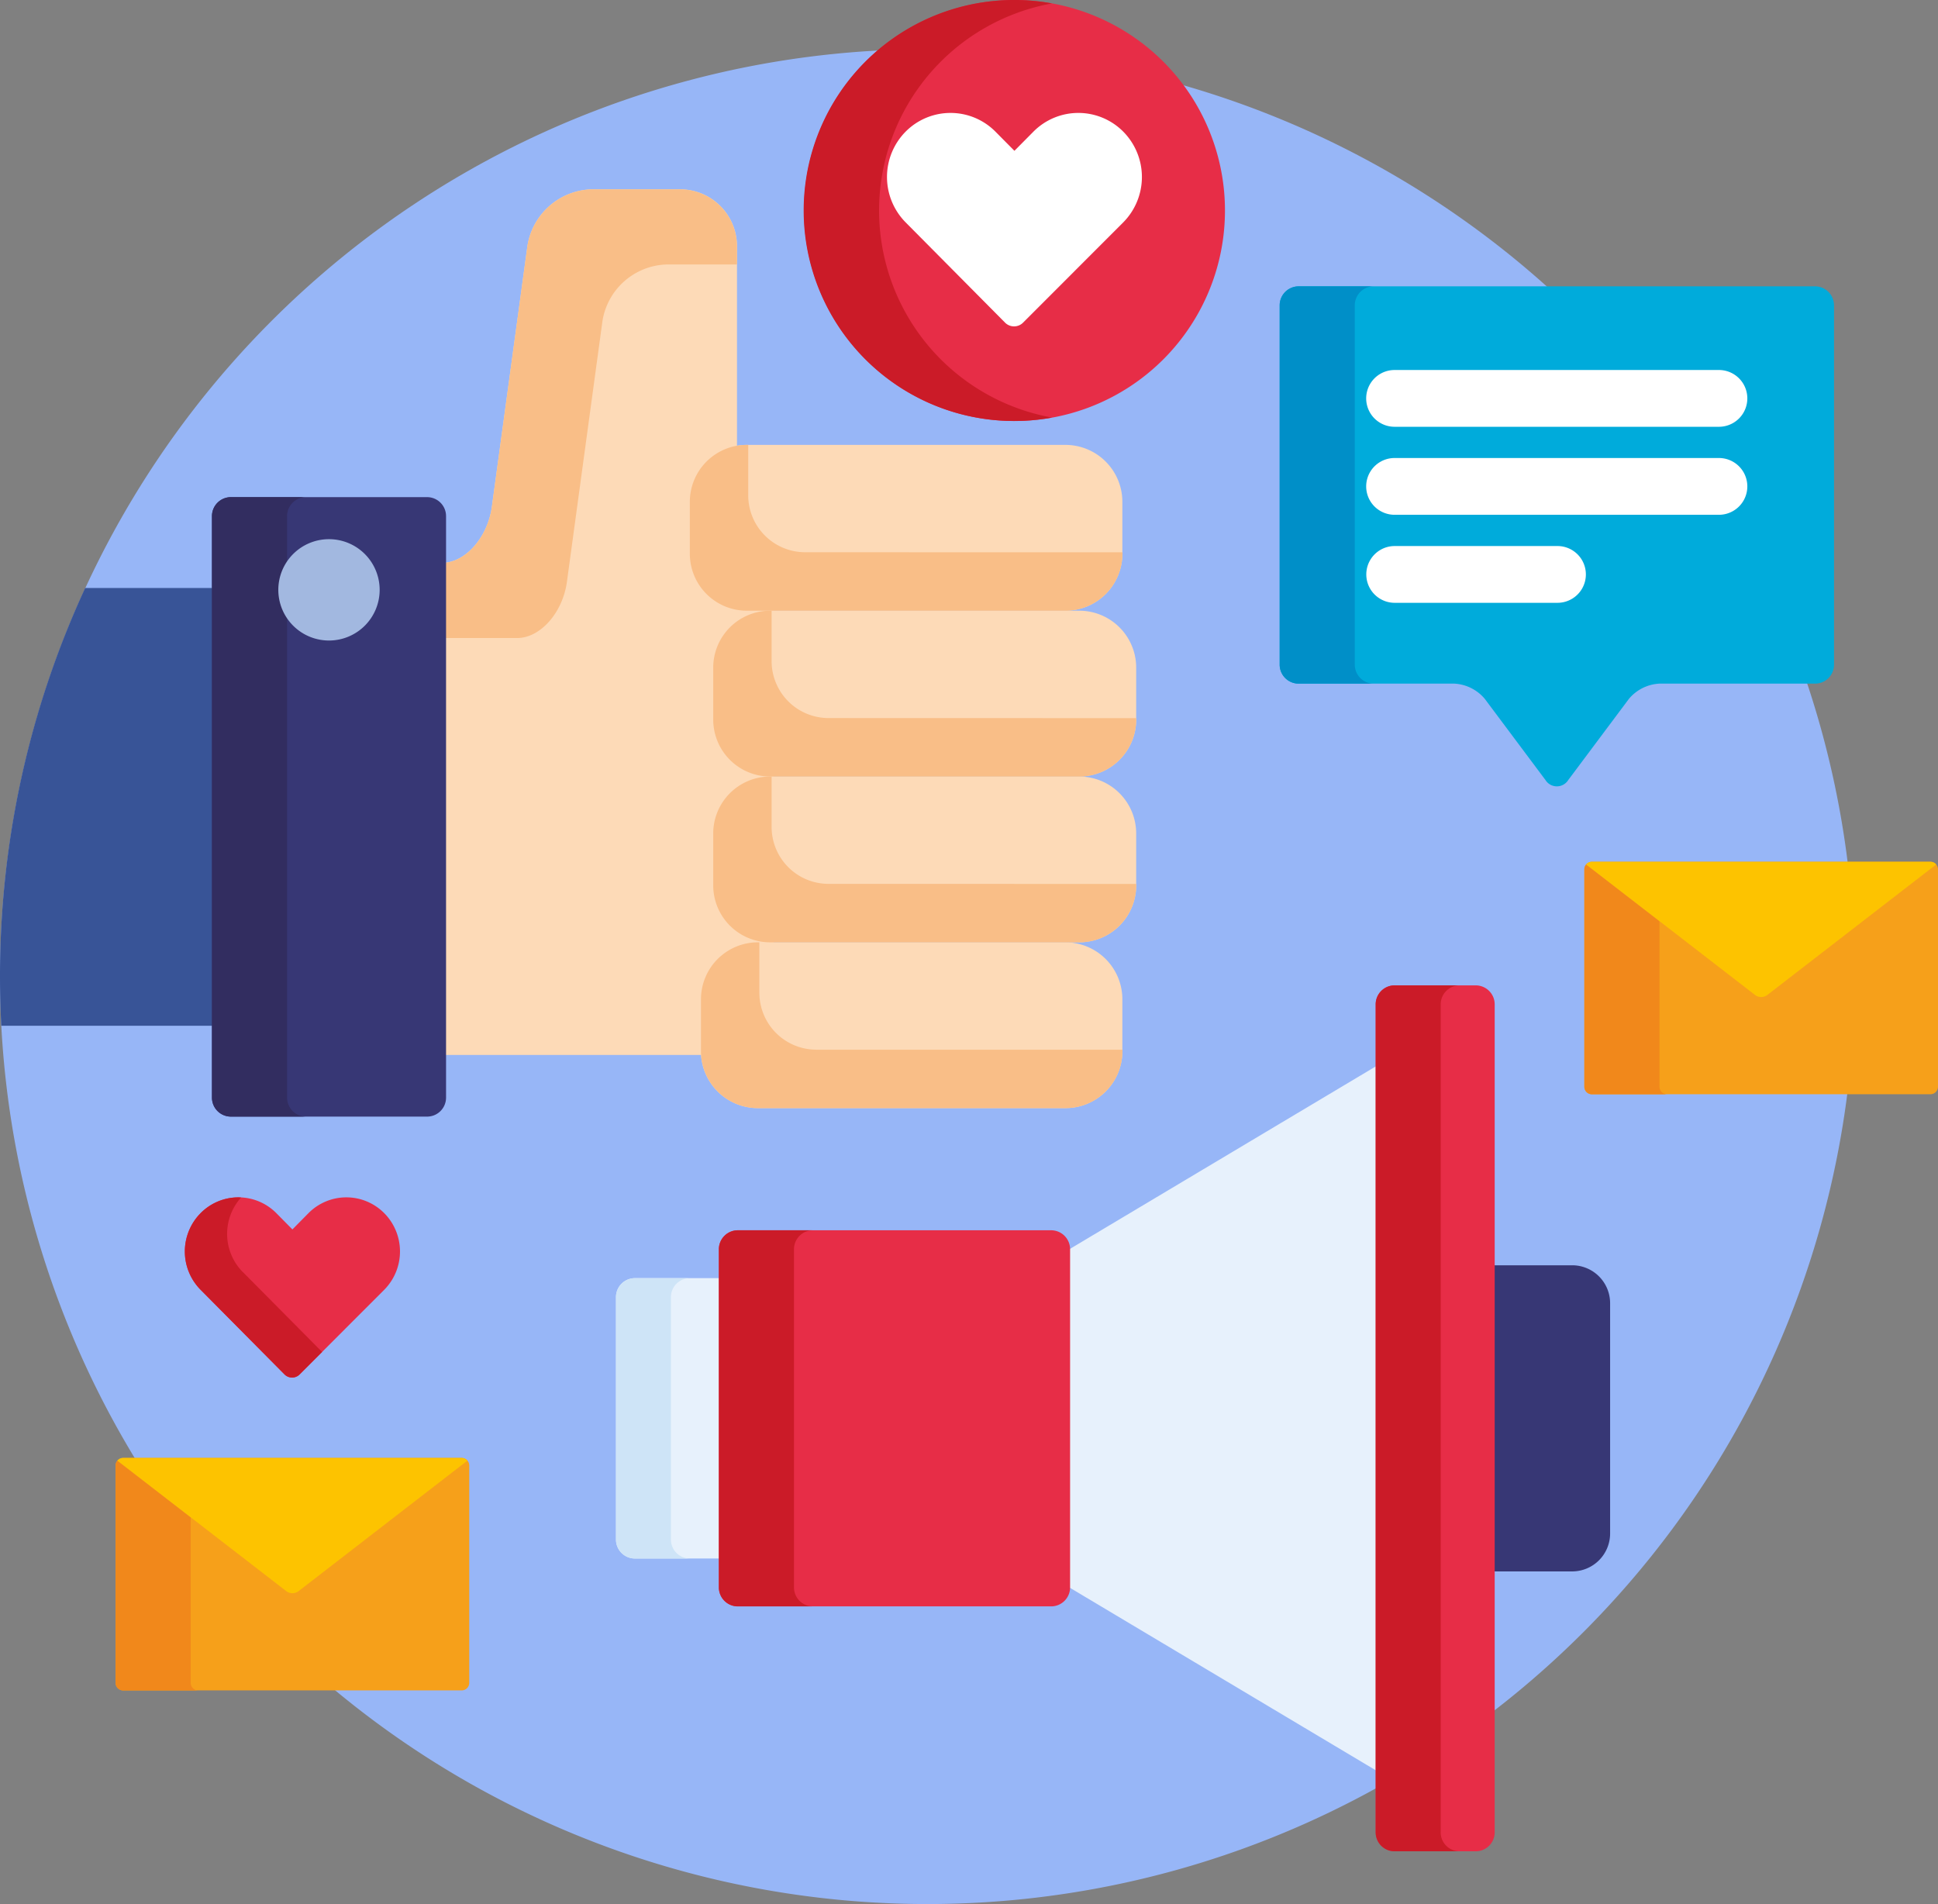 <svg xmlns="http://www.w3.org/2000/svg" width="119.49" height="117.39" viewBox="0 0 119.49 117.39">
  <rect x="0" y="0" width="119.49" height="117.39" fill="#808080" stroke="none"/>
  <g id="Grupo_8261" data-name="Grupo 8261" transform="translate(-188.316 -12816.441)">
    <path id="Trazado_2027" data-name="Trazado 2027" d="M245.494,12819.475a57.178,57.178,0,1,1-57.178,57.179,57.179,57.179,0,0,1,57.178-57.179Z" fill="#97b6f7"/>
    <path id="Trazado_2028" data-name="Trazado 2028" d="M201.618,12852.693h-8.05a56.951,56.951,0,0,0-5.252,23.96q0,1.523.08,3.028h13.222v-26.988Z" fill="#385497"/>
    <path id="Trazado_2029" data-name="Trazado 2029" d="M285.256,12894.449H280.24v18.874h5.016a2.341,2.341,0,0,0,2.334-2.334v-14.207a2.34,2.34,0,0,0-2.334-2.333Z" fill="#373775"/>
    <path id="Trazado_2030" data-name="Trazado 2030" d="M254.061,12893.571v20.629l19.308,11.521v-43.67l-19.308,11.521Z" fill="#e7f1fc"/>
    <path id="Trazado_2031" data-name="Trazado 2031" d="M280.473,12929.412a1.17,1.17,0,0,1-1.167,1.167h-5a1.17,1.17,0,0,1-1.166-1.167v-51.053a1.17,1.17,0,0,1,1.166-1.167h5a1.17,1.17,0,0,1,1.167,1.167v51.053Z" fill="#e72d47"/>
    <path id="Trazado_2032" data-name="Trazado 2032" d="M277.144,12929.412v-51.053a1.17,1.17,0,0,1,1.167-1.167H274.3a1.17,1.17,0,0,0-1.167,1.167v51.054a1.17,1.17,0,0,0,1.167,1.166h4.009a1.17,1.17,0,0,1-1.167-1.167Z" fill="#cb1b28"/>
    <path id="Trazado_2033" data-name="Trazado 2033" d="M232.872,12895.242h-5.41a1.17,1.17,0,0,0-1.167,1.167v14.952a1.17,1.17,0,0,0,1.167,1.167h5.41v-17.286Z" fill="#e7f1fc"/>
    <path id="Trazado_2034" data-name="Trazado 2034" d="M229.682,12911.362v-14.953a1.17,1.17,0,0,1,1.167-1.166h-3.387a1.17,1.17,0,0,0-1.167,1.166v14.953a1.171,1.171,0,0,0,1.167,1.167h3.387a1.171,1.171,0,0,1-1.167-1.167Z" fill="#cee4f7"/>
    <path id="Trazado_2035" data-name="Trazado 2035" d="M254.294,12914.312a1.17,1.17,0,0,1-1.167,1.167H233.806a1.17,1.17,0,0,1-1.167-1.167v-20.854a1.17,1.17,0,0,1,1.167-1.167h19.321a1.17,1.17,0,0,1,1.167,1.167v20.854Z" fill="#e72d47"/>
    <path id="Trazado_2036" data-name="Trazado 2036" d="M237.27,12914.312v-20.854a1.17,1.17,0,0,1,1.167-1.167h-4.631a1.17,1.17,0,0,0-1.167,1.167v20.854a1.17,1.17,0,0,0,1.167,1.167h4.631a1.17,1.17,0,0,1-1.167-1.167Z" fill="#cb1b28"/>
    <path id="Trazado_2037" data-name="Trazado 2037" d="M301.394,12835.261a1.17,1.17,0,0,0-1.167-1.166H268.383a1.17,1.17,0,0,0-1.167,1.166v22.161a1.17,1.17,0,0,0,1.167,1.167h9.612a2.633,2.633,0,0,1,1.866.936l3.745,5.01a.827.827,0,0,0,1.4,0l3.745-5.01a2.631,2.631,0,0,1,1.866-.936h9.612a1.17,1.17,0,0,0,1.167-1.167v-22.161Z" fill="#00abdb"/>
    <path id="Trazado_2038" data-name="Trazado 2038" d="M271.847,12857.422v-22.161a1.17,1.17,0,0,1,1.167-1.166h-4.631a1.17,1.17,0,0,0-1.167,1.166v22.161a1.17,1.17,0,0,0,1.167,1.167h4.631a1.17,1.17,0,0,1-1.167-1.167Z" fill="#008fc8"/>
    <path id="Trazado_2039" data-name="Trazado 2039" d="M294.3,12842.753h-20a1.75,1.75,0,1,1,0-3.5h20a1.75,1.75,0,0,1,0,3.5Z" fill="#fff"/>
    <path id="Trazado_2040" data-name="Trazado 2040" d="M294.3,12848.179h-20a1.75,1.75,0,1,1,0-3.5h20a1.75,1.75,0,0,1,0,3.5Z" fill="#fff"/>
    <path id="Trazado_2041" data-name="Trazado 2041" d="M284.345,12853.606H274.307a1.75,1.75,0,1,1,0-3.5h10.038a1.75,1.75,0,0,1,0,3.5Z" fill="#fff"/>
    <path id="Trazado_2042" data-name="Trazado 2042" d="M250.864,12816.442a12.978,12.978,0,1,1-12.977,12.978,12.977,12.977,0,0,1,12.977-12.978Z" fill="#e72d47"/>
    <path id="Trazado_2043" data-name="Trazado 2043" d="M242.517,12829.419a12.977,12.977,0,0,1,10.662-12.767,12.978,12.978,0,1,0,0,25.533,12.977,12.977,0,0,1-10.662-12.767Z" fill="#cb1b28"/>
    <path id="Trazado_2044" data-name="Trazado 2044" d="M250.84,12836.563a.78.78,0,0,1-.558-.233l-6.131-6.182a3.98,3.98,0,0,1,0-5.589,3.9,3.9,0,0,1,5.542,0l1.169,1.18,1.17-1.18a3.9,3.9,0,0,1,5.542,0,3.976,3.976,0,0,1,0,5.589l-6.178,6.183a.778.778,0,0,1-.555.232Z" fill="#fff"/>
    <path id="Trazado_2045" data-name="Trazado 2045" d="M206.326,12901.374a.662.662,0,0,1-.471-.2l-5.174-5.218a3.357,3.357,0,0,1,0-4.717,3.286,3.286,0,0,1,4.677,0l.987,1,.987-1a3.287,3.287,0,0,1,4.678,0,3.357,3.357,0,0,1,0,4.717l-5.215,5.219a.657.657,0,0,1-.469.2Z" fill="#e72d47"/>
    <path id="Trazado_2046" data-name="Trazado 2046" d="M203.289,12894.871a3.35,3.35,0,0,1-.108-4.6c-.054,0-.107-.009-.162-.009a3.271,3.271,0,0,0-2.338.978,3.357,3.357,0,0,0,0,4.717l5.174,5.217a.661.661,0,0,0,.94,0l1.381-1.381-4.887-4.927Z" fill="#cb1b28"/>
    <path id="Trazado_2047" data-name="Trazado 2047" d="M231.765,12881.259v-3.221a3.27,3.27,0,0,1,3.267-3.267h.755a.234.234,0,1,0,0-.468,3.27,3.27,0,0,1-3.267-3.267v-3.222a3.271,3.271,0,0,1,3.267-3.268.233.233,0,1,0,0-.467,3.27,3.27,0,0,1-3.267-3.267v-3.223a3.27,3.27,0,0,1,3.267-3.267.233.233,0,1,0,0-.467h-1.442a3.271,3.271,0,0,1-3.267-3.268v-3.222a3.27,3.27,0,0,1,2.679-3.212v-12.541a3.511,3.511,0,0,0-3.5-3.5h-5.445a4.136,4.136,0,0,0-3.973,3.469l-2.194,16.093c-.259,1.9-1.632,3.456-3.055,3.468v30.341h16.187c-.005-.075-.011-.149-.011-.227Z" fill="#fddab7"/>
    <path id="Trazado_2048" data-name="Trazado 2048" d="M230.256,12828.115h-5.445a4.136,4.136,0,0,0-3.973,3.469l-2.194,16.093c-.259,1.9-1.631,3.456-3.055,3.468v4.633H220.2c1.429,0,2.811-1.562,3.071-3.47l2.193-16.093a4.138,4.138,0,0,1,3.974-3.469h4.315v-1.13a3.511,3.511,0,0,0-3.5-3.5Z" fill="#f9be87"/>
    <path id="Trazado_2049" data-name="Trazado 2049" d="M235.032,12884.76a3.511,3.511,0,0,1-3.5-3.5v-3.221a3.512,3.512,0,0,1,3.5-3.5h18.985a3.511,3.511,0,0,1,3.5,3.5v3.221a3.511,3.511,0,0,1-3.5,3.5Z" fill="#fddab7"/>
    <path id="Trazado_2050" data-name="Trazado 2050" d="M202.552,12885.283a1.17,1.17,0,0,1-1.167-1.167v-35.858a1.17,1.17,0,0,1,1.167-1.167h12.1a1.17,1.17,0,0,1,1.166,1.167v35.858a1.17,1.17,0,0,1-1.166,1.167Z" fill="#373775"/>
    <path id="Trazado_2051" data-name="Trazado 2051" d="M206.016,12884.116v-35.858a1.17,1.17,0,0,1,1.167-1.167h-4.631a1.17,1.17,0,0,0-1.167,1.167v35.858a1.17,1.17,0,0,0,1.167,1.167h4.631a1.17,1.17,0,0,1-1.167-1.167Z" fill="#322d60"/>
    <path id="Trazado_2052" data-name="Trazado 2052" d="M208.6,12849.683a3.124,3.124,0,1,1-3.124,3.124,3.124,3.124,0,0,1,3.124-3.124Z" fill="#a2b8e0"/>
    <path id="Trazado_2053" data-name="Trazado 2053" d="M234.345,12854.092a3.511,3.511,0,0,1-3.5-3.5v-3.222a3.511,3.511,0,0,1,3.5-3.5h19.672a3.511,3.511,0,0,1,3.5,3.5v3.222a3.511,3.511,0,0,1-3.5,3.5Z" fill="#fddab7"/>
    <path id="Trazado_2054" data-name="Trazado 2054" d="M235.787,12864.315a3.511,3.511,0,0,1-3.5-3.5v-3.223a3.511,3.511,0,0,1,3.5-3.5h19.082a3.511,3.511,0,0,1,3.5,3.5v3.223a3.511,3.511,0,0,1-3.5,3.5Z" fill="#fddab7"/>
    <path id="Trazado_2055" data-name="Trazado 2055" d="M235.787,12874.538a3.512,3.512,0,0,1-3.5-3.5v-3.221a3.511,3.511,0,0,1,3.5-3.5h19.082a3.51,3.51,0,0,1,3.5,3.5v3.221a3.511,3.511,0,0,1-3.5,3.5Z" fill="#fddab7"/>
    <path id="Trazado_2056" data-name="Trazado 2056" d="M238.636,12881.156a3.511,3.511,0,0,1-3.5-3.5v-3.118h-.1a3.511,3.511,0,0,0-3.5,3.5v3.222a3.511,3.511,0,0,0,3.5,3.5h18.985a3.511,3.511,0,0,0,3.5-3.5v-.1H238.636Z" fill="#f9be87"/>
    <path id="Trazado_2057" data-name="Trazado 2057" d="M237.949,12850.488a3.511,3.511,0,0,1-3.5-3.5v-3.118h-.1a3.51,3.51,0,0,0-3.5,3.5v3.222a3.511,3.511,0,0,0,3.5,3.5h19.672a3.511,3.511,0,0,0,3.5-3.5v-.1Z" fill="#f9be87"/>
    <path id="Trazado_2058" data-name="Trazado 2058" d="M239.391,12860.711a3.511,3.511,0,0,1-3.5-3.5v-3.118h-.1a3.51,3.51,0,0,0-3.5,3.5v3.223a3.511,3.511,0,0,0,3.5,3.5H254.87a3.511,3.511,0,0,0,3.5-3.5v-.1Z" fill="#f9be87"/>
    <path id="Trazado_2059" data-name="Trazado 2059" d="M239.391,12870.934a3.511,3.511,0,0,1-3.5-3.5v-3.117h-.1a3.51,3.51,0,0,0-3.5,3.5v3.221a3.511,3.511,0,0,0,3.5,3.5H254.87a3.511,3.511,0,0,0,3.5-3.5v-.1Z" fill="#f9be87"/>
    <path id="Trazado_2060" data-name="Trazado 2060" d="M216.784,12906.327H195.907a.466.466,0,0,0-.464.466v13.4a.467.467,0,0,0,.464.466h20.877a.466.466,0,0,0,.464-.466v-13.4a.465.465,0,0,0-.464-.466Z" fill="#f6a01a"/>
    <path id="Trazado_2061" data-name="Trazado 2061" d="M200.074,12920.189v-10.2l-4.519-3.493a.452.452,0,0,1,.07-.067.462.462,0,0,0-.182.366v13.4a.467.467,0,0,0,.464.467h4.631a.467.467,0,0,1-.464-.466Z" fill="#f1881b"/>
    <path id="Trazado_2062" data-name="Trazado 2062" d="M216.784,12906.327H195.907a.458.458,0,0,0-.352.166l10.423,8.056a.635.635,0,0,0,.735,0l10.423-8.056a.456.456,0,0,0-.352-.166Z" fill="#fdc300"/>
    <path id="Trazado_2063" data-name="Trazado 2063" d="M307.342,12869.571H286.465a.466.466,0,0,0-.464.466v13.4a.466.466,0,0,0,.464.467h20.877a.466.466,0,0,0,.464-.467v-13.4a.467.467,0,0,0-.464-.466Z" fill="#f6a01a"/>
    <path id="Trazado_2064" data-name="Trazado 2064" d="M290.632,12883.433v-10.2l-4.519-3.492a.458.458,0,0,1,.07-.068.465.465,0,0,0-.182.367v13.4a.466.466,0,0,0,.464.467H291.1a.466.466,0,0,1-.464-.467Z" fill="#f1881b"/>
    <path id="Trazado_2065" data-name="Trazado 2065" d="M307.342,12869.571H286.465a.459.459,0,0,0-.352.167l10.423,8.055a.632.632,0,0,0,.735,0l10.423-8.055a.459.459,0,0,0-.352-.167Z" fill="#fdc300"/>
  </g>
</svg>
